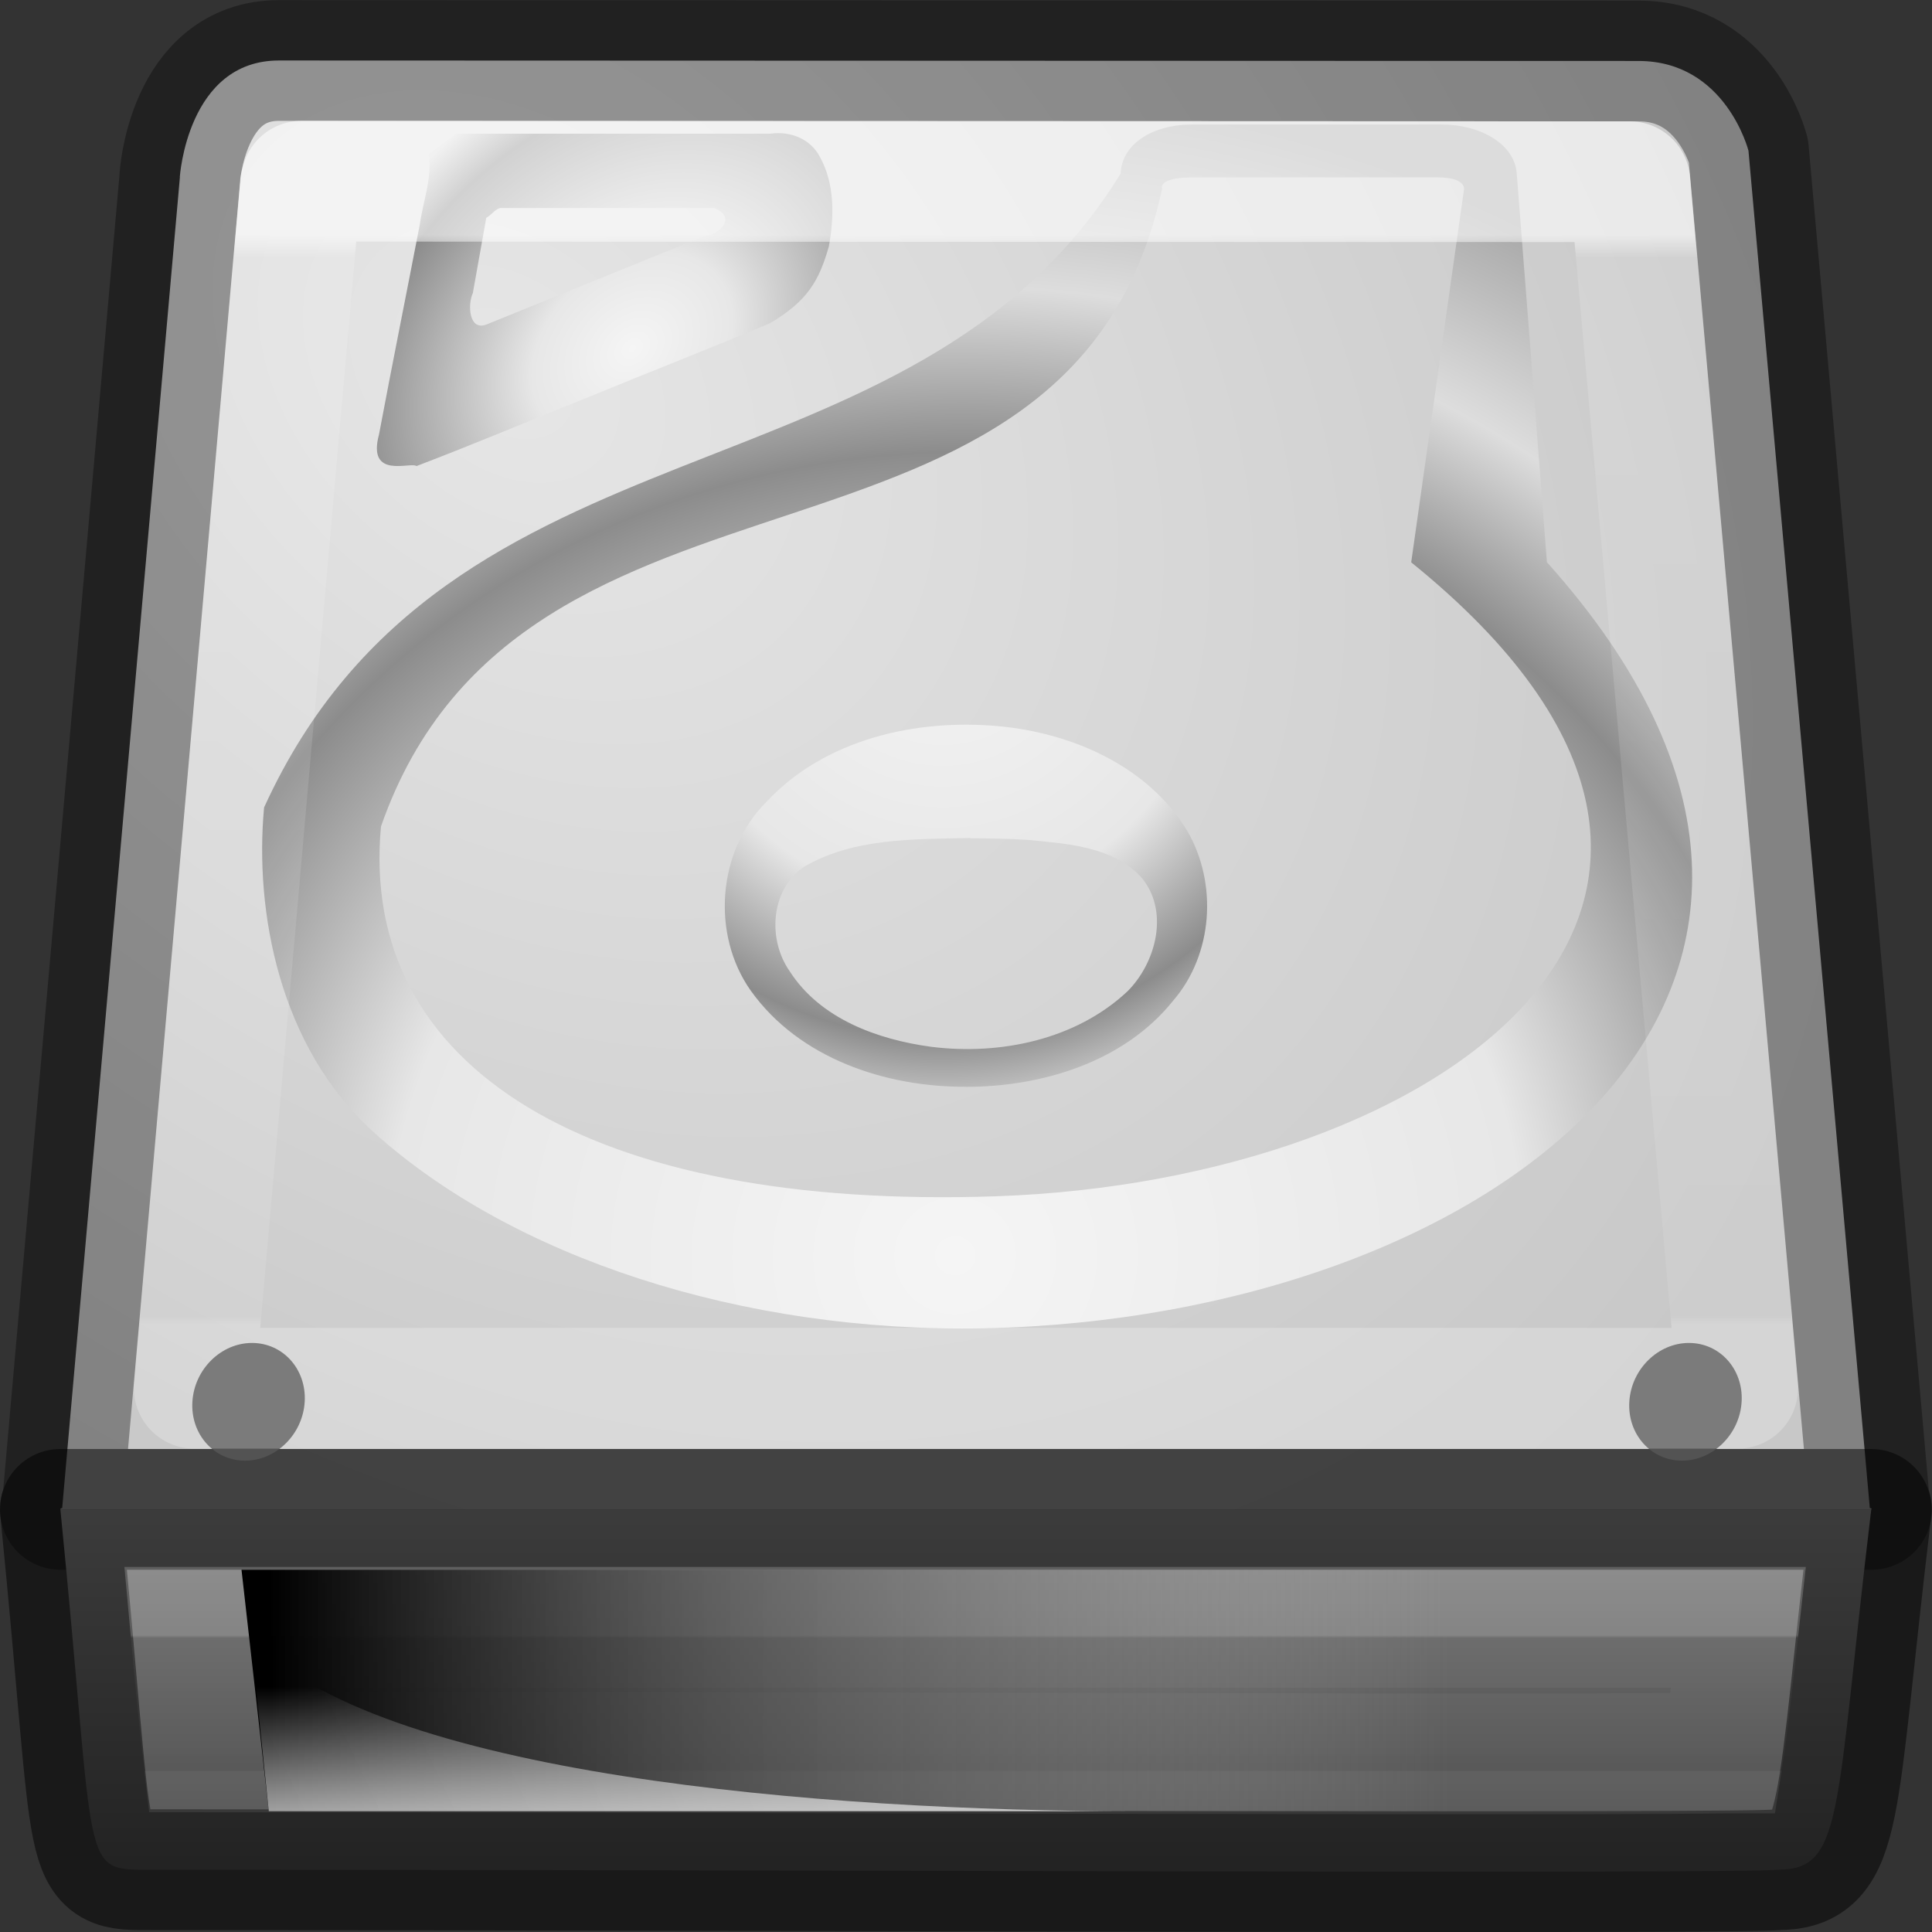 <svg height="16" width="16" xmlns="http://www.w3.org/2000/svg" xmlns:xlink="http://www.w3.org/1999/xlink"><rect width="100%" height="100%" fill="#333333" stroke="none"/><linearGradient id="a"><stop offset="0" stop-color="#fff"/><stop offset=".021" stop-color="#fff" stop-opacity=".235"/><stop offset=".992" stop-color="#fff" stop-opacity=".157"/><stop offset="1" stop-color="#fff" stop-opacity=".392"/></linearGradient><radialGradient id="b" cx="4.199" cy="2.312" gradientTransform="matrix(1.177 1.038 -.769 .872 1.036 -3.277)" gradientUnits="userSpaceOnUse" r="8"><stop offset="0" stop-color="#e6e6e6"/><stop offset="1" stop-color="#c8c8c8"/></radialGradient><linearGradient id="c" gradientTransform="matrix(.124 0 0 .186 .233 -3.991)" gradientUnits="userSpaceOnUse" x1="53.991" x2="53.991" y1="87.896" y2="104.281"><stop offset="0" stop-color="#7a7a7a"/><stop offset="1" stop-color="#474747"/></linearGradient><linearGradient id="d" gradientUnits="userSpaceOnUse" x1="11.137" x2="11.137" xlink:href="#a" y1="1.95" y2="10.964"/><linearGradient id="e" gradientUnits="userSpaceOnUse" x1="11.137" x2="11.137" xlink:href="#a" y1="13.543" y2="14.67"/><linearGradient id="f" gradientTransform="matrix(.555 0 0 .36 -1.691 1.315)" gradientUnits="userSpaceOnUse" x1="7.062" x2="24.688" y1="35.281" y2="35.281"><stop offset="0"/><stop offset="1" stop-color="#bbb" stop-opacity="0"/></linearGradient><linearGradient id="g" gradientTransform="matrix(.555 0 0 .36 -2.132 1.791)" gradientUnits="userSpaceOnUse" x1="12.277" x2="12.222" y1="37.206" y2="33.759"><stop offset="0" stop-color="#eee"/><stop offset="1" stop-color="#eee" stop-opacity="0"/></linearGradient><radialGradient id="h" cx="141.747" cy="206.426" gradientTransform="matrix(.127 -.002 .001 .122 -10.298 -14.5)" gradientUnits="userSpaceOnUse" r="78.728" xlink:href="#i"/><linearGradient id="i"><stop offset="0" stop-color="#f5f5f5"/><stop offset=".47" stop-color="#e7e7e7"/><stop offset=".693" stop-color="#8c8c8c"/><stop offset=".835" stop-color="#ddd"/><stop offset="1" stop-color="#a8a8a8"/></linearGradient><radialGradient id="j" cx="142.622" cy="191.854" gradientTransform="matrix(.062 0 0 -.065 -1.037 17.524)" gradientUnits="userSpaceOnUse" r="78.728" xlink:href="#i"/><radialGradient id="k" cx="127.317" cy="143.828" gradientTransform="matrix(.042 -.014 .003 .038 -.542 -.796)" gradientUnits="userSpaceOnUse" r="78.728"><stop offset="0" stop-color="#f5f5f5"/><stop offset=".25" stop-color="#e7e7e7"/><stop offset=".693" stop-color="#8c8c8c"/><stop offset=".835" stop-color="#ddd"/><stop offset="1" stop-color="#a8a8a8"/></radialGradient><path d="m1.49 1.466-.975 11.023c-.01 0-.015.003-.015.011h15c0-.008-.005-.011-.015-.011l-1.005-11.241s-.188-.743-.91-.743c-.688 0-10.535-.004-11.26-.004-.759 0-.821.966-.821.966z" fill="url(#b)"/><path d="m1.49 1.466-.975 11.023c-.01 0-.015.003-.015.011h15c0-.008-.005-.011-.015-.011l-1.005-11.241s-.188-.743-.91-.743c-.688 0-10.535-.004-11.26-.004-.759 0-.821.966-.821.966z" fill="none" opacity=".35" stroke="#000" stroke-linecap="round" stroke-linejoin="round"/><path d="m15.497 12.5c-.304 2.535-.226 2.984-.777 2.984-.216.036-8.698 0-13.47 0-.598 0-.447.049-.75-2.984z" fill="url(#c)"/><path d="m15.497 12.5c-.304 2.535-.226 2.984-.777 2.984-.216.036-8.698 0-13.47 0-.598 0-.447.049-.75-2.984z" fill="none" opacity=".5" stroke="#000" stroke-linejoin="round"/><path d="m1.578 13.477c.035.384.083.87.102 1.031 2.353.001 5.412.009 8.016.014 1.372.002 2.6.004 3.498.002.449-.001.815-.003 1.072-.006.003-0.0.003 0.0.006 0 .027-.171.085-.678.125-1.041h-12.818z" fill="none" opacity=".2" stroke="url(#e)" stroke-linecap="round"/><path d="m2 13h10v2h-9.774z" fill="url(#f)" fill-rule="evenodd"/><path d="m2.226 15s-.15-1.442-.15-1.442c1.018 1.143 4.751 1.442 7.325 1.442z" fill="url(#g)" fill-rule="evenodd" opacity=".811"/><path d="m9.875 1.031c-.332 0-.585.162-.594.406-1.735 2.817-5.565 1.894-7.094 5.25-.08.863.126 1.983.906 2.688 1.142 1.032 3.044 1.666 5.062 1.625 4.165-.085 7.835-2.8 4.656-6.344-.018-.245-.25-3.219-.25-3.219-.017-.241-.295-.406-.625-.406zm-.031.438h2.062c.12 0 .214.027.219.094l-.438 3.094c3.473 2.805.258 5.123-3.438 5.25-3.358.115-5.28-1.058-5.094-3.062 1.178-3.377 5.707-1.762 6.469-5.281-.02-.063.102-.094.219-.094z" fill="url(#h)"/><path d="m8 9c-.666.004-1.382-.235-1.782-.795-.33-.467-.277-1.162.131-1.566.483-.518 1.237-.688 1.922-.625.607.056 1.239.331 1.563.87.251.434.212 1.021-.119 1.404-.407.508-1.087.713-1.717.713zm.034-2.06c-.466.011-.965-.003-1.38.241-.274.191-.298.602-.113.864.252.392.726.564 1.169.624.57.072 1.198-.057 1.626-.458.241-.24.352-.673.111-.951-.238-.25-.608-.273-.932-.304-.16-.011-.32-.012-.481-.014z" fill="url(#j)"/><path d="m37.925 187.15c.314 3.459 5.024 6.279 10.514 6.279 5.488 0 9.643-2.82 9.276-6.279-.364-3.44-5.071-6.218-10.507-6.218-5.438.002-9.593 2.778-9.284 6.218z" fill="#535353" transform="matrix(-.047 0 0 .078 4.306 -2.991)"/><path d="m37.925 187.15c.314 3.459 5.024 6.279 10.514 6.279 5.488 0 9.643-2.82 9.276-6.279-.364-3.44-5.071-6.218-10.507-6.218-5.438.002-9.593 2.778-9.284 6.218z" fill="#535353" transform="matrix(-.047 0 0 .078 16.206 -2.991)"/><path d="m3.549 1.279c.033.184-.046.389-.072.578-.112.58-.229 1.16-.338 1.74-.102.378.265.224.31.263.48-.183.955-.384 1.433-.575.498-.204 1-.401 1.496-.609.313-.186.405-.353.486-.634.045-.244.05-.517-.072-.739-.078-.154-.248-.219-.412-.196-.868 0-1.735 0-2.603 0zm.589.444c.592 0 1.184-0 1.776-0.0.187.071.055.219-.083.233-.601.244-1.203.488-1.804.732-.145.054-.155-.167-.111-.261.037-.208.074-.415.111-.623.041-.021.066-.065.111-.08z" fill="url(#k)"/><path d="m2.498 1.502c-.001.006-.008.027-.008.027a1.002 1.002 0 0 1 -.002.023l-.879 9.945h12.781l-.893-9.992c-.79-0-10.003-.004-11-.004z" fill="none" opacity=".6" stroke="url(#d)" stroke-linecap="round" stroke-linejoin="round"/></svg>